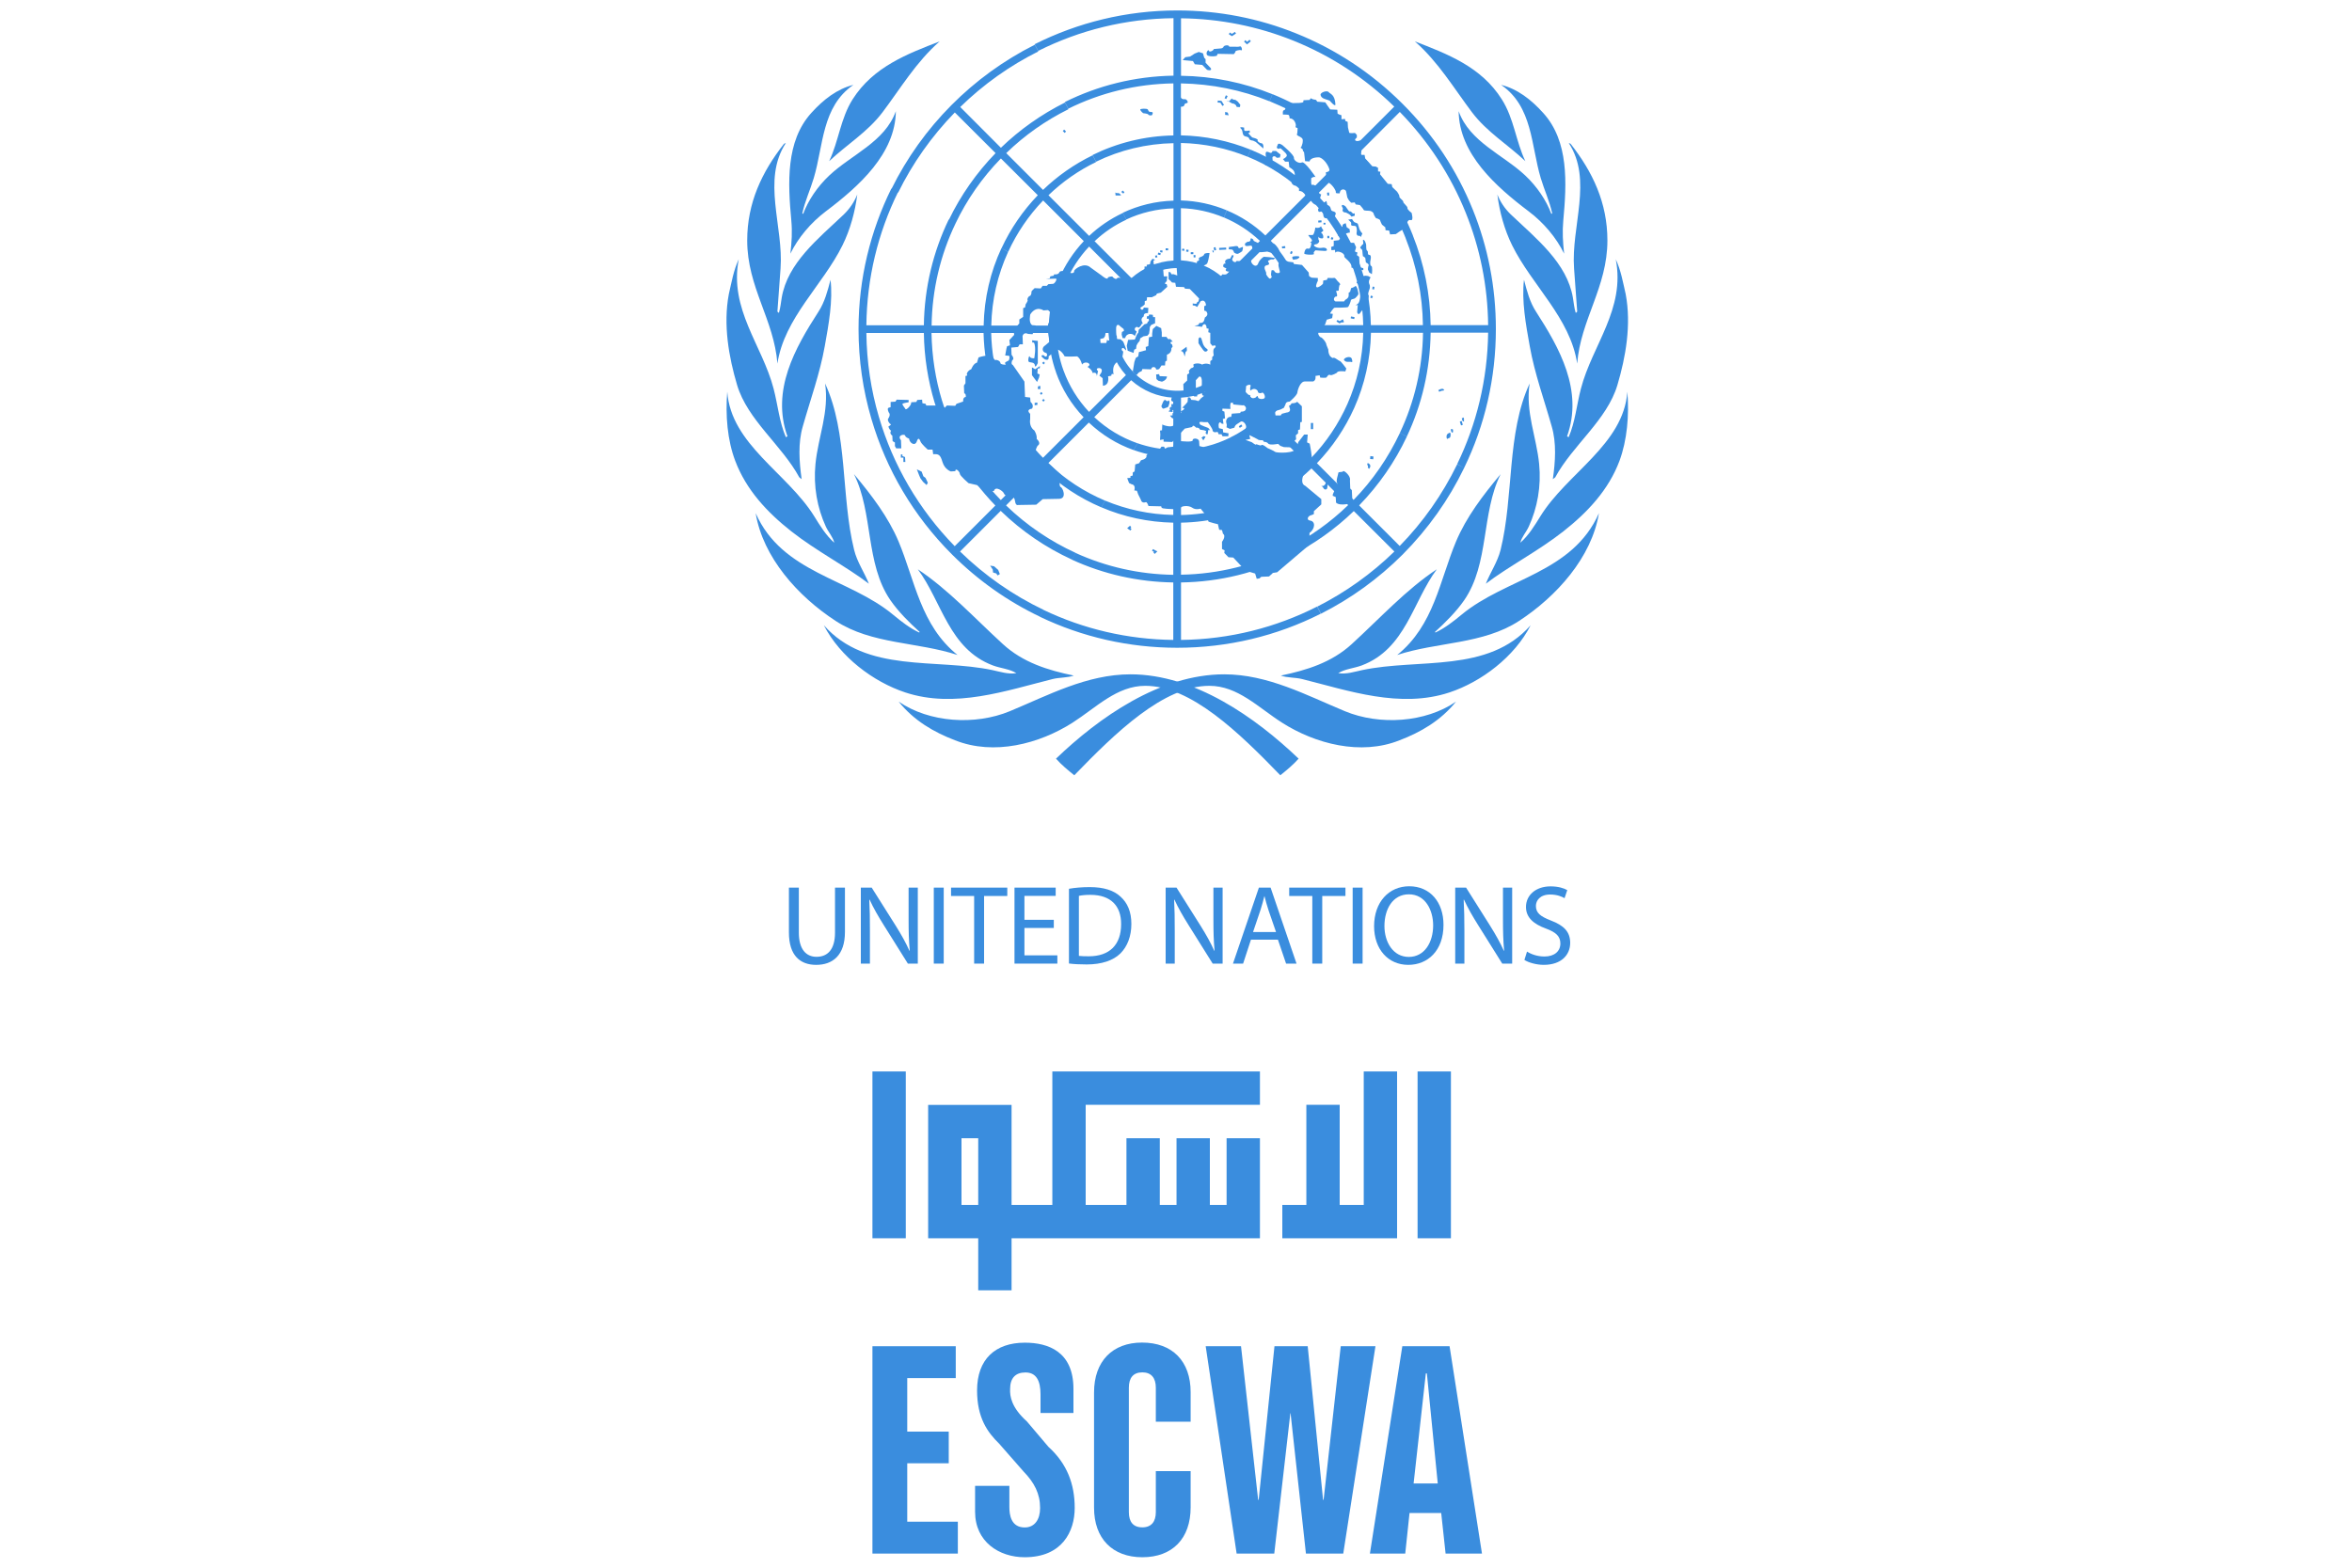 <?xml version="1.0" encoding="utf-8"?>
<svg version="1.1" id="Layer_1" xmlns="http://www.w3.org/2000/svg" xmlns:xlink="http://www.w3.org/1999/xlink" x="0px" y="0px" width="900pt" height="600pt"
	 viewBox="0 0 90 150" style="enable-background:new 0 0 90 150;" xml:space="preserve">
<style type="text/css">
	.st0{fill:#3a8dde;}
</style>
<g>
	<path class="st0" d="M56.73,72.59c-0.5,0.57-1.14,1.1-1.75,1.59c-3.93-4.06-8.54-8.56-12.92-8.56c-2.72,0-4.68,2.07-6.96,3.53
		c-3.17,2.02-7.51,3.17-11.24,1.68c-2-0.76-3.94-1.88-5.39-3.7c2.93,2.02,7.32,2.29,10.63,0.92c3.66-1.52,7.38-3.53,11.55-3.53
		C46.79,64.52,52.63,68.67,56.73,72.59z M11.31,59.82c4.07,4.63,10.7,3.14,16.14,4.3c0.76,0.16,1.47,0.41,2.28,0.29
		c-0.65-0.41-1.5-0.46-2.25-0.74c-4.21-1.59-4.87-6.1-7.18-9.2c2.94,1.96,5.39,4.64,8.14,7.16c1.92,1.76,4.3,2.5,6.78,3.01
		c-0.6,0.22-1.37,0.17-2.01,0.33c-4.45,1.11-9.38,2.85-14.12,1.28C16.04,65.24,12.86,62.85,11.31,59.82z M4.79,49.1
		c2.54,5.75,8.92,6.2,13.15,9.72c0.81,0.67,1.61,1.29,2.49,1.7l0.05-0.05c-0.98-0.89-2.04-1.94-2.8-3.04
		c-2.42-3.52-1.62-8.33-3.49-12.07c1.7,2.03,3.29,4.12,4.27,6.45c1.57,3.75,2.11,8.02,5.64,10.86c-3.82-1.26-8.22-1.01-11.66-3.26
		C8.83,57.06,5.48,53.32,4.79,49.1z M2.07,37.48c0.37,5.06,5.75,7.77,8.33,11.93c0.55,0.89,1.11,1.81,1.91,2.52
		c-0.12-0.54-0.57-1.02-0.81-1.55c-0.82-1.79-1.2-3.85-0.99-5.98c0.25-2.58,1.33-4.99,0.92-7.71c2.21,4.78,1.5,10.76,2.78,15.93
		c0.28,1.15,0.98,2.15,1.41,3.23c-2.18-1.66-5.03-3.13-7.42-5.01c-2.31-1.82-4.31-3.96-5.36-6.73C2.08,42.12,1.89,39.73,2.07,37.48z
		 M2.22,28.15c0.26-1.13,0.46-2.3,0.95-3.34c-0.93,4.77,2.25,8.22,3.33,12.36c0.41,1.56,0.55,3.21,1.18,4.66l0.15-0.08
		c-1.57-4.4,0.73-8.46,2.97-11.93c0.59-0.91,0.87-1.97,1.15-3.05c0.24,1.99-0.18,4.3-0.55,6.35c-0.47,2.64-1.38,5.12-2.1,7.67
		c-0.47,1.59-0.35,3.39-0.11,5.06l-0.23-0.18c-1.67-3.08-4.95-5.48-5.95-8.84C2.22,34.17,1.67,31.07,2.22,28.15z M3.98,23.01
		c0-3.61,1.41-6.56,3.52-9.25l0.18-0.08c-2.32,3.54-0.21,8-0.51,12.01L6.87,29.8c0.05,0.03,0.05,0.15,0.15,0.11
		c0.14-0.46,0.18-0.95,0.26-1.42c0.56-3.32,3.47-5.63,5.94-7.97c0.58-0.56,1.01-1.21,1.29-1.91c-0.21,1.65-0.67,3.35-1.41,4.85
		c-1.9,3.85-5.57,6.96-6.23,11.33C6.55,30.59,3.98,27.48,3.98,23.01z M10.1,10.82c1.17-1.3,2.48-2.31,4.04-2.7
		c-3.03,2.08-2.86,5.8-3.79,8.91c-0.34,1.14-0.84,2.2-1.1,3.38l0.08,0.06c0.5-1.33,1.37-2.61,2.49-3.67
		c2.13-2.01,5.33-3.22,6.38-6.16c-0.05,4.08-3.53,7.19-6.71,9.59c-1.43,1.08-2.64,2.52-3.38,4.04C8.24,23.14,8.3,22.2,8.2,21.1
		C7.87,17.53,7.66,13.53,10.1,10.82z M22.39,3.96c-2.25,1.97-3.75,4.51-5.47,6.79c-1.44,1.9-3.4,3.07-5.1,4.67
		c0.91-1.9,1.08-4.07,2.24-5.91C16.05,6.37,19.33,5.15,22.39,3.96z"/>
	<path class="st0" d="M33.52,72.59c0.5,0.57,1.14,1.1,1.75,1.59c3.93-4.06,8.54-8.56,12.92-8.56c2.72,0,4.67,2.07,6.96,3.53
		c3.17,2.02,7.52,3.17,11.24,1.68c2-0.76,3.94-1.88,5.4-3.7c-2.93,2.02-7.32,2.29-10.63,0.92c-3.66-1.52-7.38-3.53-11.55-3.53
		C43.45,64.52,37.61,68.67,33.52,72.59z M78.93,59.82c-4.07,4.63-10.7,3.14-16.13,4.3c-0.76,0.16-1.47,0.41-2.28,0.29
		c0.65-0.41,1.5-0.46,2.25-0.74c4.21-1.59,4.87-6.1,7.18-9.2c-2.95,1.96-5.39,4.64-8.14,7.16c-1.92,1.76-4.31,2.5-6.78,3.01
		c0.59,0.22,1.37,0.17,2.02,0.33c4.45,1.11,9.38,2.85,14.12,1.28C74.21,65.24,77.39,62.85,78.93,59.82z M85.46,49.1
		c-2.54,5.75-8.91,6.2-13.15,9.72c-0.81,0.67-1.61,1.29-2.49,1.7l-0.05-0.05c0.98-0.89,2.04-1.94,2.8-3.04
		c2.42-3.52,1.62-8.33,3.49-12.07c-1.7,2.03-3.29,4.12-4.27,6.45c-1.57,3.75-2.11,8.02-5.63,10.86c3.82-1.26,8.22-1.01,11.66-3.26
		C81.42,57.06,84.77,53.32,85.46,49.1z M88.18,37.48c-0.37,5.06-5.76,7.77-8.33,11.93c-0.55,0.89-1.11,1.81-1.91,2.52
		c0.12-0.54,0.57-1.02,0.81-1.55c0.82-1.79,1.2-3.85,0.99-5.98c-0.25-2.58-1.33-4.99-0.91-7.71c-2.21,4.78-1.5,10.76-2.78,15.93
		c-0.29,1.15-0.98,2.15-1.41,3.23c2.18-1.66,5.03-3.13,7.42-5.01c2.31-1.82,4.32-3.96,5.36-6.73
		C88.16,42.12,88.36,39.73,88.18,37.48z M88.02,28.15c-0.26-1.13-0.46-2.3-0.95-3.34c0.93,4.77-2.25,8.22-3.33,12.36
		c-0.41,1.56-0.55,3.21-1.18,4.66l-0.15-0.08c1.57-4.4-0.73-8.46-2.97-11.93c-0.59-0.91-0.87-1.97-1.15-3.05
		c-0.24,1.99,0.18,4.3,0.55,6.35c0.47,2.64,1.38,5.12,2.1,7.67c0.47,1.59,0.35,3.39,0.11,5.06l0.23-0.18
		c1.67-3.08,4.96-5.48,5.95-8.84C88.02,34.17,88.57,31.07,88.02,28.15z M86.27,23.01c0-3.61-1.41-6.56-3.52-9.25l-0.18-0.08
		c2.32,3.54,0.21,8,0.51,12.01l0.3,4.11c-0.04,0.03-0.04,0.15-0.15,0.11c-0.14-0.46-0.18-0.95-0.26-1.42
		c-0.56-3.32-3.47-5.63-5.94-7.97c-0.58-0.56-1.01-1.21-1.29-1.91c0.21,1.65,0.67,3.35,1.41,4.85c1.9,3.85,5.57,6.96,6.23,11.33
		C83.7,30.59,86.27,27.48,86.27,23.01z M80.14,10.82c-1.17-1.3-2.48-2.31-4.04-2.7c3.03,2.08,2.86,5.8,3.79,8.91
		c0.34,1.14,0.84,2.2,1.1,3.38l-0.08,0.06c-0.5-1.33-1.37-2.61-2.49-3.67c-2.13-2.01-5.33-3.22-6.38-6.16
		c0.05,4.08,3.53,7.19,6.71,9.59c1.43,1.08,2.64,2.52,3.38,4.04c-0.12-1.13-0.18-2.07-0.08-3.17
		C82.38,17.53,82.59,13.53,80.14,10.82z M67.85,3.96c2.25,1.97,3.75,4.51,5.47,6.79c1.44,1.9,3.41,3.07,5.1,4.67
		c-0.91-1.9-1.08-4.07-2.25-5.91C74.2,6.37,70.91,5.15,67.85,3.96z"/>
	<path class="st0" d="M72.56,44.78l-0.66-0.36c-1.41,2.9-3.27,5.54-5.5,7.82l-3.88-3.88c1.9-1.96,3.43-4.18,4.56-6.58l-0.66-0.36
		c-1.12,2.38-2.61,4.55-4.43,6.41l-3.51-3.51c1.51-1.57,2.7-3.36,3.57-5.29l-0.66-0.36c-0.85,1.9-2.01,3.64-3.44,5.12l-3.88-3.88
		c1.08-1.14,1.91-2.46,2.48-3.88l-0.66-0.36c-0.54,1.39-1.34,2.65-2.35,3.72l-3.52-3.52c1-1.12,1.59-2.52,1.67-4.03h4.99
		c-0.04,1.35-0.32,2.63-0.79,3.83l0.66,0.36c0.52-1.32,0.82-2.73,0.86-4.19h5.5c-0.05,2.43-0.59,4.73-1.52,6.83l0.66,0.36
		c1-2.24,1.55-4.67,1.6-7.19h4.98c-0.05,3.42-0.84,6.66-2.21,9.57l0.66,0.36c1.45-3.07,2.23-6.44,2.28-9.94h5.5
		c-0.06,4.5-1.11,8.76-2.96,12.57L72.56,44.78c1.99-4.09,3.04-8.61,3.04-13.3c0-3.98-0.76-7.85-2.21-11.43l-0.68,0.29
		c1.37,3.38,2.11,7.02,2.15,10.77h-5.5c-0.04-2.99-0.63-5.9-1.71-8.6l-0.68,0.29c1.04,2.62,1.61,5.42,1.65,8.31h-4.98
		c-0.04-2.2-0.47-4.34-1.25-6.34l-0.67,0.29c0.74,1.91,1.15,3.95,1.19,6.05h-5.5c-0.04-1.34-0.29-2.65-0.75-3.88L56,27.52
		c0.41,1.14,0.65,2.35,0.69,3.59H51.7c-0.08-1.5-0.67-2.91-1.67-4.03l3.53-3.52c1.09,1.16,1.91,2.5,2.44,3.96l0.67-0.29
		c-0.56-1.54-1.44-2.96-2.6-4.19l3.89-3.89c1.66,1.73,2.93,3.73,3.77,5.9l0.67-0.29c-0.88-2.26-2.19-4.34-3.92-6.14L62,15.12
		c2.18,2.25,3.85,4.86,4.98,7.69l0.68-0.29c-1.16-2.91-2.89-5.6-5.13-7.92l3.88-3.89c2.75,2.82,4.87,6.08,6.3,9.63l0.68-0.29
		c-1.51-3.74-3.77-7.18-6.72-10.12c-2.95-2.95-6.41-5.22-10.17-6.73l-0.27,0.69c3.56,1.43,6.83,3.55,9.65,6.31L62,14.08
		c-2.28-2.21-4.91-3.91-7.77-5.07l-0.27,0.68c2.77,1.12,5.32,2.78,7.52,4.91l-3.52,3.52c-1.71-1.64-3.68-2.92-5.82-3.8l-0.27,0.68
		c2.05,0.84,3.93,2.06,5.57,3.64l-3.89,3.89c-1.09-1.03-2.34-1.84-3.69-2.4l-0.27,0.68c1.26,0.53,2.42,1.28,3.44,2.24l-3.53,3.53
		c-1.12-1-2.52-1.59-4.03-1.67v-4.99c1.43,0.04,2.82,0.35,4.11,0.89l0.27-0.69c-1.37-0.57-2.85-0.9-4.38-0.94v-5.5
		c2.23,0.05,4.38,0.5,6.39,1.32l0.27-0.68c-2.09-0.85-4.34-1.32-6.66-1.37V7.98c2.95,0.05,5.81,0.63,8.48,1.71l0.27-0.68
		c-2.75-1.11-5.7-1.72-8.74-1.76v-5.5c3.74,0.04,7.38,0.78,10.75,2.14l0.27-0.69C52.94,1.76,49.09,1,45.12,1
		c-4.9,0-9.53,1.17-13.64,3.23l0.34,0.64c3.97-1.99,8.37-3.08,12.94-3.13v5.5C41.03,7.3,37.51,8.2,34.37,9.76l0.33,0.64
		c3.09-1.53,6.5-2.37,10.05-2.42v4.98c-2.77,0.05-5.39,0.72-7.73,1.87l0.34,0.64c2.28-1.11,4.79-1.72,7.4-1.77v5.5
		c-1.73,0.05-3.37,0.46-4.85,1.16l0.34,0.64c1.4-0.65,2.93-1.02,4.51-1.06v4.99c-0.77,0.04-1.51,0.22-2.19,0.51l0.34,0.64
		c0.7-0.28,1.45-0.43,2.22-0.43c1.57,0,3.04,0.61,4.15,1.72c1.11,1.11,1.72,2.58,1.72,4.15c0,3.23-2.63,5.87-5.86,5.87
		c-1.57,0-3.04-0.61-4.15-1.72c-1.11-1.11-1.72-2.58-1.72-4.15s0.61-3.04,1.72-4.15c0.56-0.56,1.21-0.99,1.92-1.28l-0.34-0.64
		c-0.67,0.29-1.29,0.68-1.83,1.16l-3.53-3.53c0.91-0.86,1.94-1.55,3.04-2.06l-0.34-0.64c-1.19,0.56-2.28,1.3-3.22,2.19l-3.89-3.89
		c1.36-1.31,2.9-2.38,4.56-3.18l-0.34-0.64c-1.75,0.85-3.35,1.97-4.74,3.31l-3.52-3.52c1.78-1.73,3.79-3.13,5.95-4.2l-0.33-0.64
		c-2.26,1.13-4.33,2.59-6.13,4.33l-3.89-3.9c2.23-2.18,4.75-3.96,7.47-5.32l-0.34-0.64c-5.93,2.98-10.77,7.84-13.71,13.8l0.64,0.35
		c1.37-2.79,3.19-5.38,5.42-7.67l3.9,3.89c-1.81,1.87-3.33,4.02-4.47,6.39l0.64,0.34c1.08-2.27,2.54-4.37,4.34-6.22l3.53,3.52
		c-1.42,1.48-2.6,3.19-3.47,5.07l0.64,0.34c0.82-1.79,1.94-3.45,3.34-4.91l3.89,3.89c-0.99,1.06-1.81,2.29-2.38,3.64l0.64,0.35
		c0.53-1.27,1.28-2.44,2.25-3.47l3.53,3.53c-0.97,1.08-1.58,2.48-1.67,4.03h-4.99c0.04-1.42,0.34-2.8,0.88-4.08l-0.64-0.35
		c-0.58,1.37-0.92,2.86-0.97,4.43h-5.5c0.05-2.47,0.61-4.86,1.61-7.05l-0.64-0.35c-1.05,2.26-1.65,4.76-1.7,7.4h-4.98
		c0.05-3.44,0.84-6.75,2.29-9.77L23.26,21c-1.48,3.07-2.33,6.5-2.38,10.12h-5.5c0.05-4.49,1.1-8.82,3.03-12.74l-0.64-0.34
		c-2,4.06-3.14,8.62-3.14,13.45c0,2.95,0.42,5.84,1.23,8.59l0.72-0.18c-0.76-2.58-1.17-5.28-1.2-8.04h5.5
		c0.03,2.3,0.39,4.55,1.04,6.7l0.71-0.18c-0.64-2.09-0.98-4.28-1.02-6.52h4.98c0.04,1.83,0.34,3.61,0.88,5.3l0.71-0.18
		c-0.53-1.63-0.82-3.36-0.86-5.12h5.5c0.04,1.31,0.28,2.58,0.71,3.78l0.71-0.18c-0.41-1.14-0.65-2.35-0.69-3.6h4.99
		c0.08,1.5,0.66,2.91,1.67,4.03l-3.53,3.52c-1.09-1.16-1.91-2.5-2.44-3.96l-0.72,0.18c0.56,1.58,1.45,3.04,2.64,4.29l-3.89,3.89
		c-1.89-1.97-3.27-4.3-4.09-6.83l-0.71,0.18c0.85,2.66,2.3,5.11,4.29,7.17l-3.52,3.52c-2.63-2.71-4.53-5.95-5.61-9.48l-0.71,0.18
		c1.11,3.65,3.07,7,5.8,9.82l-3.89,3.89c-3.44-3.52-5.9-7.76-7.25-12.36l-0.72,0.18c1.42,4.85,4.03,9.29,7.7,12.96
		c2.49,2.49,5.33,4.49,8.41,5.96l0.36-0.65c-2.91-1.39-5.61-3.26-7.99-5.58l3.89-3.89c2.02,1.96,4.32,3.52,6.81,4.66l0.36-0.64
		c-2.43-1.11-4.68-2.63-6.66-4.54l3.52-3.52c1.65,1.59,3.54,2.83,5.59,3.7l0.36-0.64c-1.99-0.84-3.83-2.04-5.44-3.58l3.89-3.89
		c1.25,1.18,2.7,2.07,4.28,2.63l0.37-0.65c-1.52-0.53-2.92-1.37-4.13-2.5l3.53-3.53c1.12,1,2.52,1.59,4.03,1.67v4.99
		c-1.18-0.04-2.33-0.25-3.42-0.63l-0.37,0.65c1.21,0.43,2.48,0.68,3.79,0.71v5.5c-2.27-0.04-4.48-0.52-6.52-1.37l-0.36,0.64
		c2.15,0.92,4.48,1.42,6.88,1.47V55c-3.28-0.05-6.44-0.77-9.34-2.09l-0.36,0.64c3.01,1.38,6.3,2.13,9.7,2.18v5.5
		c-4.37-0.05-8.58-1.04-12.41-2.87l-0.36,0.65c4.05,1.94,8.52,2.97,13.14,2.97c4.85,0,9.53-1.13,13.74-3.26l-0.35-0.68
		c-3.92,1.99-8.34,3.14-13.02,3.19v-5.5c3.71-0.05,7.28-0.94,10.51-2.57l-0.34-0.67c-3.07,1.54-6.52,2.44-10.17,2.5v-4.98
		c2.78-0.05,5.46-0.72,7.89-1.93l-0.34-0.66c-2.28,1.14-4.84,1.8-7.55,1.86v-5.5c1.77-0.05,3.48-0.48,5.03-1.24l-0.34-0.66
		c-1.43,0.7-3.01,1.11-4.69,1.16v-4.99c1.5-0.08,2.91-0.66,4.03-1.67l3.52,3.52c-0.85,0.79-1.81,1.46-2.86,1.97l0.34,0.66
		c1.1-0.54,2.13-1.24,3.04-2.11l3.88,3.88c-1.3,1.24-2.78,2.29-4.4,3.1l0.34,0.66c1.66-0.83,3.21-1.91,4.59-3.24l3.51,3.51
		c-1.71,1.66-3.67,3.05-5.82,4.14L56,53.17c2.18-1.1,4.21-2.53,6.01-4.27l3.88,3.87c-2.16,2.11-4.65,3.89-7.37,5.27l0.35,0.68
		c2.85-1.44,5.49-3.34,7.82-5.67C69.12,50.6,71.1,47.81,72.56,44.78L72.56,44.78z"/>
	
		<rect x="46.69" y="24.43" transform="matrix(0.999 -0.038 0.038 0.999 -0.891 1.779)" class="st0" width="0.18" height="0.22"/>
	<rect x="46.41" y="24.13" class="st0" width="0.25" height="0.19"/>
	<polygon class="st0" points="46.18,24.1 46.21,23.91 45.99,23.88 45.97,24.07 	"/>
	<polygon class="st0" points="45.79,24 45.57,23.97 45.6,23.79 45.81,23.82 	"/>
	<rect x="44.01" y="23.76" class="st0" width="0.24" height="0.19"/>
	<polygon class="st0" points="43.69,24.16 43.72,23.98 43.5,23.94 43.48,24.13 	"/>
	<polygon class="st0" points="43.5,24.41 43.25,24.35 43.3,24.17 43.54,24.23 	"/>
	
		<rect x="43.04" y="24.44" transform="matrix(0.986 -0.164 0.164 0.986 -3.446 7.425)" class="st0" width="0.19" height="0.19"/>
	<polygon class="st0" points="18.83,43.48 18.68,43.48 18.68,43.79 18.92,43.79 18.92,44.2 19.11,44.2 19.08,43.73 18.83,43.64 	"/>
	<polygon class="st0" points="20.55,45.76 20.43,45.48 20.21,44.91 20.67,45.13 20.83,45.57 21.04,45.73 21.26,46.19 21.14,46.41 
		20.8,46.1 	"/>
	<polygon class="st0" points="27.47,54.5 27.22,54.12 27.59,54.18 27.99,54.53 28.15,54.93 27.93,55.06 27.81,54.87 27.5,54.78 	"/>
	<path class="st0" d="M44.17,26.44h-0.34l-0.06-0.69l0.18-0.13v-0.34h-1.08l-0.03-0.34L43,24.85l-0.25-0.09L42.57,25l-0.06,0.28
		l-0.31,0.06v0.16h-0.21v0.41l-0.86,0.72l-1.72-0.06c-0.12,0.28-0.43-0.03-0.43-0.03c-0.06-0.19-0.49,0-0.49,0
		c0,0.34-0.58-0.16-0.58-0.16l-1.08-0.78c-0.62-0.56-1.54,0.16-1.57,0.31c0.03,0.44-0.71,0.09-0.71,0.09s-0.61-0.19-0.71,0.06
		c-0.09,0.25-0.49,0.19-0.49,0.19l-0.06,0.13l-0.31,0.06l-0.06,0.19l-0.37,0.06l0.92-0.03c0.25-0.03-0.09,0.53-0.25,0.5l-0.43,0.03
		l-0.15,0.16h-0.4l-0.18,0.25l-0.58-0.03c0,0-0.34,0.28-0.31,0.38c0.03,0.09-0.06,0.37-0.16,0.37c-0.09,0-0.28,0.28-0.21,0.38
		c0.06,0.09-0.18,0.41-0.18,0.41l-0.06,0.31l-0.18,0.06v0.84l-0.37,0.25v0.38l-0.55,0.59l0.06,0.5l-0.46,0.5l0.06,0.5l-0.28,0.09
		l-0.06,0.22l-0.12,0.66l0.31,0.03c0.15-0.06,0.12,0.4,0,0.47c-0.12,0.06-0.46,0.19-0.28,0.31s-0.49,0.09-0.49-0.09
		c0-0.19-0.37-0.34-0.46-0.28c-0.09,0.06-0.25-0.28-0.25-0.28c-0.34-0.34-1.38,0.03-1.38,0.03l-0.15,0.5
		c-0.34,0.06-0.55,0.63-0.55,0.63c-0.28,0.09-0.49,0.43-0.4,0.53c0.09,0.09-0.15,0.12-0.15,0.12v0.69l-0.15,0.22l0.03,0.75
		c0.19,0,0.15,0.34,0.15,0.34c-0.31,0.03-0.25,0.44-0.25,0.44l-0.64,0.22l-0.12,0.19l-0.8-0.03l-0.21,0.22l-0.22-0.22h-1.54
		l-0.06-0.16l-0.31-0.06l-0.03-0.34l-0.46,0.03l-0.09,0.19l-0.49,0.03c0.03,0.31-0.49,0.78-0.55,0.65c-0.06-0.13-0.4-0.47-0.25-0.53
		c0.15-0.06,0.55-0.12,0.55-0.12v-0.22l-1.14-0.03l-0.12,0.19l-0.46,0.03v0.5l-0.21,0.06c-0.15,0.09,0.03,0.44,0.03,0.44
		c0.22,0.22-0.03,0.56-0.03,0.56c-0.18,0.19,0.15,0.53,0.15,0.53c0.25,0.06-0.15,0.25-0.15,0.25c0.06,0.31,0.25,0.41,0.25,0.41
		c-0.19,0.31,0.12,0.47,0.12,0.47l0.03,0.53l0.22,0.13v0.34l0.12,0.22h0.49l-0.03-0.78c-0.43-0.5,0.37-0.62,0.4-0.44
		c0.03,0.19,0.37,0.28,0.37,0.28c0.06,0.47,0.58,0.75,0.74,0.28c0.16-0.47,0.28-0.19,0.37,0.03c0.09,0.22,0.68,0.75,0.68,0.75h0.46
		l0.06,0.44c0.52-0.03,0.68,0.03,0.89,0.75c0.22,0.72,0.8,0.9,0.8,0.9l0.43-0.03c0-0.37,0.43,0.06,0.43,0.25
		c0,0.19,0.83,0.9,0.83,0.9l0.83,0.19l0.77,0.62l0.58-0.06h0.25c0.15-0.53,0.89,0.03,0.95,0.22c0.06,0.19,0.55,0.5,0.61,0.34
		c0.06-0.16,0.4-0.06,0.46,0.4c0.06,0.47,0.28,0.38,0.28,0.38l1.75-0.03l0.62-0.53l1.57-0.03c0.8-0.03,0.31-1.12,0.15-1.12
		c-0.28-0.22,0.09-1.12,0.09-1.12l-2.24-2.09c-0.52,0-0.06-0.75-0.06-0.75c0.4-0.25-0.09-0.65-0.09-0.65
		c0.06-0.38-0.22-0.81-0.22-0.81c-0.55-0.38-0.4-1.09-0.4-1.09v-0.5c-0.46-0.44,0.18-0.5,0.18-0.5c0.22-0.37-0.15-0.65-0.15-0.65
		l-0.03-0.41l-0.49-0.06l-0.06-1.47l-1.11-1.59c-0.22-0.06-0.06-0.44-0.06-0.44c0.28-0.15-0.06-0.53-0.06-0.53l-0.03-0.69l0.65-0.06
		l0.15-0.25h0.31l-0.03-0.81c0.15-0.41,0.52-0.19,0.52-0.19l0.43,0.03l0.25-0.47l0.06-0.37l-0.34-0.03
		c-0.37-0.22-0.18-1.03-0.18-1.03c0.58-0.88,1.26-0.38,1.26-0.38l0.43-0.03c0.65,0.44,0.06,1.25,0.06,1.25
		c-0.12,0.19-0.06,0.78-0.06,0.78l0.15,1l-0.4,0.34c-0.34,0.19-0.34,0.62,0.03,0.72c0.25,0.03,0.15,0.62-0.21,0.22
		c-0.55,0,0.31,0.5,0.06,0.37c0.55,0.28,0.43-0.25,0.43-0.25l0.74-0.59c0.28-0.22,0.77,0.47,0.77,0.56c0,0.09,1.23,0.03,1.23,0.03
		c0.34,0.22,0.46,0.78,0.46,0.78c0.34-0.44,1.05-0.03,0.52,0.22c0.49,0.31,0.49,0.59,0.49,0.59c0.4-0.12,0.4,0.19,0.4,0.28
		c0,0.09,0.12-0.47,0.12-0.47c-0.46-0.34,0.61-0.47,0.31,0.16l-0.18,0.28l0.31,0.25l0.03,0.72c0.68-0.06,0.49-0.9,0.49-0.9
		l0.31-0.06c0-0.28,0.22-0.13,0.22-0.13c-0.22-1.06,0.49-1.25,0.49-1.25c0.4-0.09,0.43-0.94,0.43-0.94
		c-0.28-0.12-0.12-0.56,0.18-0.19c0.31,0.38-0.18-0.75-0.18-0.75l-0.25-0.22l-0.34-0.03l-0.03-0.34h-0.55l-0.09,0.44l-0.21,0.06
		l-0.06-0.12l-0.09,0.34h-0.55l-0.03-0.38l0.34-0.09l0.12-0.19l0.09-0.5h0.4l0.52-0.16c0.03-0.53,0.31-0.4,0.31-0.4l0.18,0.16
		l0.28,0.22l0.03,0.19l-0.19,0.09l-0.03,0.25l0.09,0.34h0.25c0.09-0.5,0.74-0.5,0.92-0.19l0.18-0.44c-0.43-0.22-0.01-0.56,0.12-0.4
		s0.41-0.4,0.41-0.4s0.21,0.28,0-0.09c-0.22-0.37,0.15-0.56,0.15-0.56c-0.06-0.37,0.4-0.31,0.4-0.31l0.03-0.5l-0.43-0.03
		c-0.09,0.44-0.46,0.06-0.28-0.03c0.19-0.09,0.37-0.28,0.37-0.28v-0.31l0.19-0.06l0.03-0.31h0.46l0.4-0.19l0.09-0.16L43.55,28
		l0.62-0.56l-0.06-0.25c-0.37,0,0-0.28,0-0.28L44.17,26.44z"/>
	<path class="st0" d="M31.78,32.62l-0.55-0.06l0.03,0.22h0.15c0.24,0.44,0.03,1.5,0.03,1.5s-0.37,0.03-0.43-0.16
		c-0.06-0.19-0.22,0.4-0.09,0.5c0.12,0.09,0.55,0,0.58,0.34c0.03,0.34,0.28-0.22,0.28-0.22V32.62z"/>
	<polygon class="st0" points="31.53,35.33 31.22,35.15 31.22,35.9 31.71,36.55 31.9,36.12 31.96,35.83 31.74,35.74 31.77,35.27 
		31.96,35.24 31.99,35.02 	"/>
	<polygon class="st0" points="32.02,36.92 31.81,36.96 31.77,37.21 32.02,37.24 	"/>
	<polygon class="st0" points="31.74,38.52 31.48,38.55 31.48,38.77 31.74,38.74 	"/>
	<polygon class="st0" points="32.11,37.78 32.24,37.64 32.11,37.51 31.98,37.64 	"/>
	<polygon class="st0" points="32.32,38.17 32.45,38.3 32.32,38.43 32.19,38.3 	"/>
	<polygon class="st0" points="32.33,34.6 32.46,34.73 32.33,34.87 32.2,34.73 	"/>
	<polygon class="st0" points="42.42,31.93 42.48,31.56 42.5,31.28 42.63,31.09 43,30.93 43,30.34 42.81,30.34 42.78,30.12 
		42.44,30.09 42.38,30.25 42.23,30.25 42.2,30.5 42.38,30.5 42.42,30.68 42.29,30.81 42.23,30.96 41.98,31.03 41.43,31.56 
		41.4,31.81 41.25,32.03 41.06,32.49 40.42,32.52 40.29,33.09 40.38,33.56 40.94,33.77 41,33.46 41.18,33.37 41.22,33.06 
		41.34,32.84 41.52,32.62 41.58,32.37 41.89,32.18 42.26,32.12 	"/>
	<path class="st0" d="M43.64,32.25v-0.44l-0.06-0.41l-0.46-0.22l-0.34,0.31l-0.06,0.44v0.28l-0.31,0.06l-0.06,0.84l-0.25,0.09
		l0.03,0.31l-0.34,0.09l-0.34,0.09l-0.06,0.4l-0.24,0.16l-0.13,0.38l-0.15,0.9c0,0,0.28,0.53,0.43,0.28c0.15-0.25,0.4-0.28,0.4-0.28
		l0.09-0.22l0.83,0.03c0.06-0.34,0.46-0.22,0.46-0.06c0,0.16,0.31,0.03,0.31,0.03l0.22-0.34h0.34l0.03-0.38l0.15-0.09v-0.56
		c0.49-0.16,0.43-0.62,0.43-0.62l0.12-0.15l-0.06-0.22c-0.25-0.09-0.12-0.31,0.03-0.25c0.15,0.06-0.22-0.28-0.22-0.28
		c-0.18,0.16-0.34-0.19-0.34-0.19H43.64z"/>
	<path class="st0" d="M44.14,36.02c-0.03,0.38-0.49,0.5-0.49,0.5l-0.34-0.09l-0.18-0.16l-0.03-0.44l0.28-0.03l0.06,0.19L44.14,36.02
		z"/>
	<path class="st0" d="M45.8,34.03c0.07,0.27,0.06-0.44,0.18-0.41c0.12,0.03,0.03-0.44,0.03-0.44l-0.55,0.4
		C45.73,33.62,45.77,33.9,45.8,34.03z"/>
	<path class="st0" d="M47.43,32.4c0.12,0.28,0.09,0.69,0.55,1c0.16,0.11-0.09,0.31-0.25,0.22c-0.15-0.09-0.58-0.78-0.58-0.78v-0.4
		C47.24,32.18,47.37,32.28,47.43,32.4z"/>
	<polygon class="st0" points="47.64,41.73 47.43,41.89 47.52,41.98 47.61,42.14 47.83,41.79 	"/>
	<line class="st0" x1="46.66" y1="41.39" x2="46.66" y2="41.76"/>
	<polygon class="st0" points="51.35,40.78 51.25,40.62 51.01,40.78 51.1,40.94 	"/>
	<path class="st0" d="M60,47.44l0.28,0.12l0.03,0.53c0.37,0.38,1.57,0.06,1.57-0.03c0-0.09-0.06-1.16-0.06-1.16l-0.15-0.16
		l-0.03-0.78c0.12-0.4-0.59-1-0.65-0.87c-0.06,0.12-0.46,0.03-0.46,0.15c0,0.13-0.25,0.75-0.12,0.97c0.12,0.22-0.09,0.22-0.12,0.44
		C60.25,46.88,59.94,47.25,60,47.44z"/>
	<path class="st0" d="M59.33,46.19c-0.06,0.24-0.27,0.38-0.4,0.28c-0.12-0.09,0.15,0.16,0.21,0.28c0.06,0.12,0.25,0.12,0.31,0
		c0.06-0.13,0.03-0.41,0.09-0.53C59.6,46.1,59.36,46.07,59.33,46.19z"/>
	<rect x="57.9" y="40.47" class="st0" width="0.22" height="0.59"/>
	<path class="st0" d="M61.08,34.46c-0.13-0.18,0.61-0.5,0.74-0.12c0.12,0.37,0,0.31-0.12,0.28C61.57,34.59,61.26,34.71,61.08,34.46z
		"/>
	<polygon class="st0" points="61.71,30.46 62.05,30.53 62.08,30.34 61.74,30.28 	"/>
	<polygon class="st0" points="60.9,30.88 61.07,30.81 61.01,30.65 60.97,30.55 60.88,30.6 60.65,30.73 60.45,30.61 60.35,30.76 
		60.6,30.92 60.65,30.95 60.69,30.92 60.88,30.82 	"/>
	<path class="st0" d="M62.03,23.23h-0.46c0,0,0.15,0.06-0.28-0.34c-0.43-0.4-0.71,0.09-0.71,0.09l-0.49,0.06v0.5l-0.25,0.09
		l0.03,0.31l0.34-0.03c0,0,0,0.37,0.09,0.22c0.09-0.16,0.86,0.03,0.8,0.41c-0.02,0.15,0.77,0.56,0.68,1.06
		c0.4,0.06,0.31,0.47,0.31,0.47l0.52,0.06l0.15-0.31l0.16,0.03v-0.19l-0.34-0.09l-0.06-1l-0.22-0.16l0.06-0.25l-0.25-0.09l0.12-0.41
		L62.03,23.23z"/>
	<path class="st0" d="M63.38,26.41l-0.25-0.03l-0.55,0.09l-0.31,0.59c0,0,0.15,0.09,0.27,0.31c0.12,0.22,0.19,1.5-0.18,1.72
		c-0.37,0.22,0.03,0.09,0.03,0.09l-0.06,0.69c0.09,0.31,0.25,0.16,0.34,0c0.09-0.16,0.19-0.19,0.31-0.34
		c0.12-0.16,0.31-0.44,0.34-0.66c0.03-0.22,0.19-0.56,0.09-0.65c-0.09-0.09,0.09-0.53,0.09-0.53s0.12-0.25,0-0.5
		c-0.12-0.25,0.03-0.53,0.12-0.65L63.38,26.41z"/>
	
		<rect x="63.74" y="27.48" transform="matrix(0.128 -0.992 0.992 0.128 28.355 87.385)" class="st0" width="0.25" height="0.18"/>
	<polygon class="st0" points="63.74,28.55 63.58,28.46 63.67,28.27 63.84,28.36 	"/>
	<path class="st0" d="M63.48,26.07l-0.12-0.28c0,0,0-0.25,0.06-0.37c0.06-0.13-0.12-0.25-0.21-0.28c-0.09-0.03-0.06-0.28-0.09-0.41
		c-0.03-0.13-0.24-0.22-0.24-0.22s-0.06-0.47-0.06-0.56c0-0.09-0.27-0.22-0.18-0.31c0.09-0.09,0.15-0.22,0.25-0.28
		c0.09-0.06-0.09-0.5,0.06-0.41c0.16,0.09,0.16,0.25,0.22,0.38c0.06,0.12-0.03,0.56,0.12,0.66c0.15,0.09-0.03,0.4,0.21,0.4
		c0.25,0,0.09,0.59,0.09,0.59s-0.06,0.44,0.09,0.47c0.15,0.03,0.06,0.78,0.06,0.78L63.48,26.07z"/>
	<path class="st0" d="M61.48,21.01c0.09,0.13,0.28,0.22,0.28,0.34s-0.06,0.22,0.12,0.25c0.18,0.03,0.31-0.03,0.37,0.12
		c0.06,0.16,0.06,0.41,0.03,0.53c-0.03,0.13,0.03,0.31,0.18,0.31c0.15,0,0.19,0.03,0.19,0.12c0,0.09,0.18-0.34,0.18-0.34
		c-0.15-0.13-0.28-0.41-0.28-0.41l-0.15-0.5c0-0.06-0.21-0.12-0.31-0.16c-0.09-0.03-0.25-0.31-0.25-0.31L61.48,21.01z"/>
	<path class="st0" d="M61.79,20.73c-0.09-0.13-0.19-0.22-0.31-0.28c-0.12-0.06-0.21-0.13-0.34-0.13s-0.25-0.13-0.19-0.28
		c0.06-0.16-0.09-0.22-0.09-0.34c0-0.12,0.09-0.12,0.25-0.03c0.16,0.09,0.12,0.12,0.25,0.28c0.12,0.16,0.18,0.31,0.31,0.28
		c0.12-0.03,0.22,0.28,0.34,0.19c0.12-0.09,0.09,0.22,0.09,0.22L61.79,20.73z"/>
	<path class="st0" d="M58.19,24.26c0.17,0.17-0.92,0.12-0.92,0c0-0.13,0.09-0.56,0.37-0.47c0.28,0.09,0.31-0.56,0.31-0.56
		s-0.25,0.03-0.03-0.09c0.21-0.12,0-0.31-0.09-0.4c-0.09-0.09-0.18-0.25-0.18-0.25h0.43c0.18-0.13,0.25-0.72,0.25-0.72
		c0.37,0.12,0.55-0.12,0.55-0.12s0.06,0.19,0.19,0.34c0.12,0.16-0.31,0.22-0.15,0.31c0.15,0.09,0.21,0.37,0.15,0.47
		c-0.06,0.09-0.4,0.03-0.4-0.09c0-0.12-0.12,0.16,0,0.31c0.12,0.15-0.15,0.37-0.22,0.37c-0.06,0-0.46,0.06-0.12,0.25
		c0.34,0.19,0.71,0.09,0.71,0.09s0.28-0.03,0.37,0.12c0.09,0.16-0.03,0.19-0.18,0.19c-0.15,0-0.89-0.06-0.89-0.06
		S58.1,24.16,58.19,24.26z"/>
	<path class="st0" d="M56.22,24.54c0.15-0.03,0.52-0.06,0.58,0.03c0.06,0.09-0.22,0.22-0.22,0.22l-0.37,0.06
		C56.1,24.69,56.07,24.57,56.22,24.54z"/>
	<path class="st0" d="M60.19,21.92c0.25-0.12,0.77-0.12,0.74-0.31c-0.03-0.19,0.31-0.25,0.31-0.25l0.09,0.38l0.28,0.19l0.03,0.34
		c0,0,0.09-0.06-0.25,0.03c-0.34,0.09-0.12,0.25-0.12,0.25l-0.74,0.03l-0.09-0.31L60.19,21.92z"/>
	<path class="st0" d="M58.99,20.23c0.19,0-0.06,0.72,0.43,0.65c0.49-0.06,0.03,0.22,0.4,0.25c0.37,0.03,0.28-0.28,0.4-0.5
		c0.12-0.22,0.06-0.34-0.15-0.4c-0.21-0.06-0.21-0.06-0.28-0.31c-0.06-0.25-0.31-0.31-0.31-0.31l-0.09-0.38l-0.4,0.25l-0.4,0.53
		C58.59,20.42,58.8,20.23,58.99,20.23z"/>
	<polygon class="st0" points="59.8,22.87 59.89,22.68 60.06,22.76 59.97,22.95 	"/>
	<rect x="59.48" y="22.57" class="st0" width="0.18" height="0.22"/>
	<polygon class="st0" points="59.63,18.41 59.67,18.69 59.48,18.71 59.45,18.44 	"/>
	<rect x="59.11" y="21.32" class="st0" width="0.19" height="0.16"/>
	<rect x="58.62" y="21.12" transform="matrix(0.995 -0.097 0.097 0.995 -1.775 5.78)" class="st0" width="0.31" height="0.19"/>
	
		<rect x="55.93" y="24.08" transform="matrix(0.394 -0.919 0.919 0.394 11.738 66.156)" class="st0" width="0.24" height="0.18"/>
	
		<rect x="55.12" y="23.55" transform="matrix(0.996 -0.094 0.094 0.996 -1.979 5.304)" class="st0" width="0.31" height="0.19"/>
	
		<rect x="49.12" y="23.71" transform="matrix(0.999 -0.047 0.047 0.999 -1.06 2.342)" class="st0" width="0.67" height="0.19"/>
	<polygon class="st0" points="48.66,23.97 48.6,23.69 48.78,23.65 48.84,23.93 	"/>
	<polygon class="st0" points="48.53,24.16 48.47,23.98 48.57,23.95 48.62,24.13 	"/>
	<path class="st0" d="M50.07,23.63l-0.03,0.22l0.34,0.03c0,0,0.15,0.13,0.15,0.22c0,0.09,0.22,0.19,0.34,0.19
		c0.12,0,0.46-0.25,0.46-0.25s0.15-0.44,0.03-0.41c-0.12,0.03-0.37,0.22-0.4,0.03c-0.03-0.19-0.4-0.09-0.4-0.09L50.07,23.63z"/>
	<path class="st0" d="M51.61,23.29c0,0.09-0.06,0.22,0.12,0.25c0.18,0.03,0.52-0.13,0.55,0.06c0.03,0.19,0.03,0.31,0.28,0.41
		c0.25,0.09,0.4,0.12,0.59,0.12c0.18,0,0.58-0.06,0.58-0.06l0.52,0.16c0.34,0.34,0.55,0.44,0.65,0.28c0.09-0.16-0.03-0.5-0.06-0.62
		c-0.03-0.12-0.46-0.72-0.62-0.59c-0.15,0.13-0.18,0-0.46,0.09c-0.28,0.09-0.86,0.03-0.89-0.09c-0.03-0.12-0.46-0.19-0.46-0.31
		c0-0.13-0.31-0.28-0.28-0.09c0.03,0.19-0.21,0.28-0.28,0.22L51.61,23.29z"/>
	<path class="st0" d="M58.68,19.29l0.21-0.69c-0.31-0.06-0.25-0.41-0.25-0.41c-0.03-0.28-0.46-0.59-0.61-0.5
		c-0.15,0.09-0.09-0.65-0.09-0.65s0.28-0.19,0.4-0.09c0.12,0.09-1.04-1.56-1.29-1.41c-0.25,0.16-0.8-0.16-0.77-0.44
		c0.03-0.28-1.11-1.22-1.11-1.22s-0.37-0.25-0.43-0.06s-0.18,0.31,0,0.4c0.19,0.09,0.15-0.15,0.37,0.06
		c0.21,0.22,0.61,0.5,0.46,0.69c-0.15,0.19-0.34,0.25-0.34,0.25l0.21,0.25h0.34l0.06,0.53c0,0,0.37,0.19,0.46,0.41
		c0.09,0.22,0.09,0.34,0,0.47c-0.09,0.12-0.28,0.34-0.25,0.56c0.03,0.22,0.28,0.31,0.28,0.31l0.25,0.03l0.19,0.09v0.41
		c0.25-0.06,0.64,0.28,0.61,0.5c-0.03,0.22,0.06,0.09,0.37,0.31c0.31,0.22,0.21,0.25,0.43,0.41C58.4,19.67,58.59,19.57,58.68,19.29z
		"/>
	<path class="st0" d="M53.61,15.05c-0.03-0.13-0.09-0.56,0.09-0.53c0.18,0.03,0.06,0,0.28,0.09c0.21,0.09,0.25-0.16,0.25-0.16h0.34
		l0.43,0.34l-0.06,0.28l-0.31,0.03c-0.15-0.25-0.46-0.16-0.4,0.06s-0.15,0.62-0.28,0.65s-0.52,0.03-0.49-0.16
		C53.48,15.49,53.61,15.05,53.61,15.05z"/>
	<path class="st0" d="M53.36,14.21v-0.25c0,0-0.03-0.25-0.18-0.25c-0.15,0-0.43-0.19-0.37-0.31c0.06-0.12-0.52-0.25-0.52-0.25
		s-0.52-0.5-0.34-0.44s0.09-0.22,0.09-0.22s-0.37,0.06-0.46,0.03c-0.09-0.03-0.06-0.31-0.06-0.31s-0.37-0.09-0.37,0
		s0.12,0.09,0.18,0.28s0.03,0.5,0.31,0.56c0.28,0.06,0.34,0.12,0.37,0.25c0.03,0.13,0.37,0.16,0.37,0.16l0.25,0.12L53.36,14.21z"/>
	<polygon class="st0" points="49.95,10.77 49.7,10.71 49.7,10.99 50.04,11.03 	"/>
	<path class="st0" d="M49.95,9.71c-0.32-0.24,0.43,0.19,0.43,0.19c0.25,0,0.4,0.19,0.4,0.28c0,0.09,0.34,0.06,0.34,0.06l0.03-0.22
		L50.9,9.71l-0.21-0.15c0,0-0.34-0.03-0.34-0.13C50.35,9.34,50.07,9.81,49.95,9.71z"/>
	<path class="st0" d="M55.6,9.9c-0.09,0.27-0.12,0.65-0.28,0.65c-0.15,0-0.09,0.41-0.09,0.41s0.4,0,0.52,0.03
		c0.12,0.03,0.12,0.34,0.12,0.34c0.46-0.03,0.65,0.59,0.58,0.75c-0.06,0.16,0.18,0.16,0.18,0.16s0,0.5-0.06,0.62
		c-0.06,0.12,0.4,0.22,0.52,0.41c0.12,0.19-0.06,0.81-0.16,0.84c-0.09,0.03,0.25,0.12,0.21,0.28c-0.03,0.16,0.09,0,0.12,0.25
		c0.03,0.25,0.09,0.78,0.09,0.78l0.43,0.03c0.06-0.4,0.85-0.42,0.98-0.38c0.52,0.19,0.92,1,0.92,1.19c0,0.19-0.34,0.22-0.34,0.22
		l0.06,0.9c0.52,0.16,0.95,0.91,0.89,1.03c-0.06,0.12,0.37,0.09,0.37,0.09c0.06-0.56,0.59-0.38,0.61-0.19
		c0.03,0.19,0.12,0.59,0.12,0.59l0.16,0.28l0.21,0.22l0.34-0.03l0.09,0.19l0.4,0.06c0,0,0.34,0.37,0.37,0.47
		c0.03,0.09,0.49,0.06,0.61,0.09c0.12,0.03,0.31,0.12,0.34,0.28c0.03,0.16,0.22,0.41,0.22,0.41s0.37,0.09,0.4,0.22
		c0.03,0.13,0.18,0.41,0.18,0.41l0.31,0.25l0.03,0.28l0.34,0.03l0.09,0.37l0.55-0.03l0.31-0.22c0.4-0.22,0.68-0.5,0.71-0.62
		c0.03-0.13,0.09-0.59,0.4-0.5c0.31,0.09,0.09-0.69,0.09-0.69s-0.43-0.31-0.4-0.47c0.03-0.16-0.43-0.47-0.4-0.59
		c0.03-0.12-0.4-0.37-0.37-0.5c0.03-0.12-0.22-0.47-0.22-0.47l-0.46-0.44l-0.06-0.28l-0.37-0.03l-0.74-0.91l0.03-0.25l-0.22-0.03
		v-0.34l-0.21-0.12l-0.34-0.03l-0.68-0.75l-0.06-0.34h-0.34l0.06-0.66c0.22-0.28,0.09-0.81,0.09-0.81s-0.43,0.22-0.64,0.12
		c-0.22-0.09,0.09-0.31,0.09-0.31v-0.25l-0.18-0.19c0,0-0.52,0.06-0.55-0.03c-0.03-0.09-0.12-0.5-0.12-0.5l-0.03-0.53l-0.22-0.09
		l-0.03-0.19l-0.34,0.03v-0.38l-0.18-0.06l-0.19-0.09l-0.03-0.38l-0.68-0.03l-0.22-0.31l-0.25-0.37l-0.77-0.06L58.4,9.56L58.1,9.5
		L57.88,9.4l-0.09,0.16L57.2,9.59l-0.03,0.19C56.86,9.93,55.63,9.81,55.6,9.9z"/>
	<path class="st0" d="M58.83,9.09c-0.05-0.25,0.62-0.47,0.77-0.28c0.16,0.19,0.59,0.22,0.65,1.16c0.02,0.34-0.55-0.34-0.55-0.34
		l-0.46-0.16C58.99,9.4,58.86,9.25,58.83,9.09z"/>
	<polygon class="st0" points="49.81,9.47 49.65,9.4 49.77,9.12 49.94,9.19 	"/>
	<path class="st0" d="M48.22,6.41L47.83,6V5.66L47.7,5.53L47.58,5.1l-0.4-0.13l-0.4,0.16l-0.43,0.28l-0.46,0.06l-0.25,0.28
		l0.98,0.09l0.18,0.31l0.71,0.06l0.46,0.47C48.38,6.81,48.47,6.62,48.22,6.41z"/>
	<path class="st0" d="M48.16,4.88C48.1,4.6,47.7,5.22,48.1,5.34c0.4,0.12,0.8,0,0.8,0l0.09-0.19l1.54,0.03
		c0.13-0.12,0.19-0.31,0.19-0.31s0.37-0.13,0.52-0.06c0.15,0.06,0.03-0.44-0.12-0.37c-0.15,0.06-0.46,0.03-0.46,0.03H50.1
		c-0.03-0.22-0.52-0.13-0.55,0c-0.03,0.12-0.22,0.16-0.22,0.16l-0.71,0.06C48.56,4.88,48.2,5,48.16,4.88z"/>
	<path class="st0" d="M45.12,10.14c0.47,0.15,0.65,0.04,0.68-0.09c0.03-0.12,0.06-0.15,0.25-0.19c0.19-0.03-0.03-0.4-0.21-0.37
		c-0.19,0.03-0.37-0.06-0.4-0.22c-0.03-0.15-0.34-0.56-0.37-0.25c-0.03,0.31-0.22,0.31-0.18,0.53C44.9,9.77,45,10.1,45.12,10.14z"/>
	<path class="st0" d="M41.58,10.49c-0.02-0.11,0.61-0.12,0.71-0.03c0.09,0.09,0.03,0.25,0.31,0.25c0.28,0,0.15,0.19,0.12,0.28
		c-0.03,0.09-0.34,0.06-0.37-0.03c-0.03-0.09-0.49-0.13-0.49-0.13S41.62,10.65,41.58,10.49z"/>
	<polygon class="st0" points="51.8,4 51.64,3.84 51.51,3.98 51.73,4.19 51.79,4.25 51.85,4.2 52.16,3.95 52.04,3.8 	"/>
	<polygon class="st0" points="50.15,3.11 50.05,3.27 50.3,3.43 50.35,3.46 50.4,3.43 50.74,3.21 50.64,3.05 50.35,3.24 	"/>
	<polygon class="st0" points="49.31,9.65 49,9.62 48.98,9.81 49.25,9.83 49.44,10.14 49.59,10.04 49.38,9.7 49.36,9.66 	"/>
	<path class="st0" d="M39.19,18.36l0.03,0.34h0.46c0.19,0-0.15-0.22-0.15-0.22S39.15,18.51,39.19,18.36z"/>
	<polygon class="st0" points="39.77,18.37 39.89,18.23 40.07,18.38 39.96,18.52 	"/>
	<polygon class="st0" points="34.17,12.53 34.3,12.4 34.48,12.58 34.35,12.72 	"/>
	<polygon class="st0" points="42.79,52.54 42.71,52.71 42.9,52.8 42.84,52.87 42.97,53 43.13,52.84 43.22,52.75 43.1,52.7 	"/>
	<polygon class="st0" points="40.6,50.3 40.42,50.46 40.33,50.54 40.42,50.61 40.64,50.76 40.75,50.61 40.63,50.53 40.72,50.45 	"/>
	<path class="st0" d="M63.58,44.53c-0.04-0.16-0.22-0.22-0.24-0.23l-0.06,0.18l0.06,0.03l0.04,0.16l-0.04,0.06l0.13,0.13
		C63.57,44.74,63.61,44.63,63.58,44.53L63.58,44.53z"/>
	<polygon class="st0" points="63.57,43.92 63.59,43.64 63.89,43.68 63.87,43.94 	"/>
	<path class="st0" d="M70.99,41.51c0.13-0.08,0.3-0.24,0.28,0.12c-0.02,0.35-0.16,0.24-0.28,0.35
		C70.88,42.09,70.81,41.62,70.99,41.51z"/>
	<polygon class="st0" points="72.56,40.18 72.56,40.14 72.51,39.94 72.34,40.03 72.37,40.15 72.43,40.31 72.56,40.33 72.52,40.15 	
		"/>
	<path class="st0" d="M72.15,40.33c0.05,0.19,0.12,0.38,0.12,0.38l0.17-0.07c0,0-0.07-0.18-0.11-0.36L72.15,40.33z"/>
	<path class="st0" d="M71.48,41.07l-0.18-0.02c-0.01,0.15,0.02,0.33,0.17,0.36l0.04-0.18h0L71.48,41.07z"/>
	<path class="st0" d="M70.67,37.35l-0.1-0.13c-0.14-0.06-0.37,0.04-0.48,0.12l0.1,0.15c0.12-0.08,0.27-0.12,0.3-0.1l-0.01-0.01
		L70.67,37.35z"/>
	<path class="st0" d="M62.15,27.38c-0.12,0.12-0.4,0.19-0.4,0.19l-0.09,0.34l-0.15,0.12c0,0,0.03,0.09,0,0.31
		c-0.03,0.22-0.31,0.34-0.31,0.34l-0.12,0.16h-0.83c-0.28-0.13-0.09-0.5,0.09-0.47c0.18,0.03-0.03-0.53-0.03-0.53l0.25-0.03
		c0,0,0.03-0.56,0.12-0.56c0.09,0-0.03-0.19-0.15-0.28c-0.12-0.09-0.28-0.41-0.4-0.38c-0.12,0.03-0.61,0-0.61,0l-0.09,0.19
		l-0.34,0.06l-0.03,0.31c-0.18,0.22-0.89,0.69-0.58-0.09l0.09-0.19V26.6L58,26.57c0,0-0.28-0.09-0.28-0.22
		c0-0.12-0.03-0.28-0.03-0.28l-0.64-0.72l-0.77-0.09l-0.06-0.16l-0.46-0.06c-0.55-0.28-1.05-0.03-0.95,0.43
		c0.09,0.47,0.25,0.66-0.06,0.66c-0.31,0-0.37-0.25-0.37-0.25s-0.25-0.09-0.25,0.03c0,0.13-0.09,0.38,0,0.5
		c0.09,0.13-0.12,0.31-0.22,0.22c-0.09-0.09-0.34-0.37-0.28-0.47c0.06-0.09-0.43-0.69,0.06-0.78c0.49-0.09-0.03-0.38,0.15-0.44
		l0.25-0.12h0.25l0.16-0.13l-0.4-0.06l-0.25-0.03l-0.46-0.03c-0.46,0.31-0.55,0.69-0.55,0.69c-0.25,0.47-0.83-0.19-0.61-0.44
		c0.21-0.25-0.68-0.03-0.83,0.09c-0.15,0.12-0.61,0.06-0.61,0.06c-0.09,0.28-0.52-0.03-0.4-0.22c0.12-0.19,0.12-0.31,0.12-0.31
		l-0.15-0.03l-0.18,0.34c-0.43,0-0.55,0.25-0.46,0.4c0.09,0.16-0.12-0.03-0.19,0.19c-0.06,0.22,0.03,0.22,0.22,0.31
		c0.19,0.09-0.09,0.09,0.03,0.25c0.12,0.16,0.49,0,0.28,0.22c-0.21,0.22-0.65,0.13-0.65,0.13c-0.03,0.28-0.62,0.22-0.68,0.12
		c-0.06-0.09-0.52-0.66-0.52-0.66l-0.59-0.03c-0.06-0.44,0.28-0.22,0.4-0.56c0.12-0.34,0.19-0.91,0.19-0.91s-0.49-0.03-0.52,0.13
		c-0.03,0.16-0.34,0.25-0.34,0.25s-0.25,0.09-0.15,0.22c0.09,0.12-0.19,0.19-0.19,0.19l-0.03,0.28c-0.25,0.25-0.86,0.03-0.95-0.06
		l-0.37-0.16l-0.37-0.25L44.84,25l-0.12,0.13h-0.46l-0.03,0.37l0.83,0.09l0.06,0.77l-0.34-0.12h-0.22l-0.09-0.19l-0.18-0.03v0.69
		l0.18,0.16l0.15,0.16l0.31,0.03L45,27.44l0.77,0.03l0.09,0.15l0.46,0.03l0.89,0.91l-0.06,0.28L47,28.94
		c0.06,0.22-0.4,0.09-0.4,0.09v0.19l0.21,0.03l0.22,0.12l0.31-0.53c0.34-0.22,0.49,0.09,0.52,0.28c0.03,0.19-0.16,0.16-0.16,0.16
		v0.44l0.19,0.06c0.31,0.38-0.12,0.59-0.12,0.59l-0.09,0.31c-0.09,0.28-0.43,0.22-0.43,0.22l-0.12,0.19l-0.37,0.09l0.73,0.09
		c0.07-0.25,0.25-0.31,0.35-0.19c0.09,0.12,0.09,0.34,0.09,0.34l0.19,0.03l-0.03,0.34l0.19,0.06v1l0.21,0.25
		c0.37-0.15,0.37,0.09,0.18,0.22c-0.18,0.12-0.06,0.69-0.06,0.69l-0.15,0.16v0.25l-0.18,0.13v0.34c-0.31-0.16-0.68-0.09-0.77,0
		c-0.27-0.19-0.86-0.12-0.86,0.03c0.18,0.25-0.21,0.31-0.21,0.31l-0.22,0.25c0.15,0.31-0.15,0.34-0.15,0.34v0.59l-0.37,0.34
		l0.03,0.81c0,0.22,0.46,0.25,0.55,0.12c0.09-0.12,0.46,0.25,0.46,0.25h0.28l0.06-0.56l-0.18-0.09v-0.9l0.31-0.34
		c0.37-0.12,0.25,0.81,0.25,0.91c0.03,0.34,0.18,0.31,0.34,0.25c0.31-0.13,0.06,0.34-0.18,0.31c-0.25-0.03-0.09,0.31-0.09,0.31
		l0.15,0.06l-0.28,0.22l-0.25,0.28l-0.31-0.09l-0.37-0.03l-0.12-0.22l-0.21-0.03l-0.03,0.44l-0.15,0.19l-0.37,0.38
		c0.49,0-0.06,0.34-0.18,0.34c0.28,0.09-0.03,0.37-0.74,0.16v0.22l-0.25,0.03l0.22,0.25l0.25,0.03l-0.09,0.53
		c0,0.41-1.01,0.13-1.11,0.03l-0.03,0.56l-0.19,0.03l0.03,0.37l-0.03,0.53l0.34-0.06v0.22l0.83,0.03l1.2-1.28l0.71-0.15
		c0.06-0.31,0.37,0.06,0.37,0.06c0.31-0.03,0.37,0.19,0.37,0.19l0.4,0.06c0.34,0.09,0.13,0.13,0.15,0.25
		c0.03,0.19,0.19,0.12,0.19,0.12l0.06-0.4l0.18,0.03l-0.18-0.22L47.7,40.8l-0.37-0.16c-0.25-0.34,0.06-0.28,0.31-0.25h0.4
		c0,0,0.46,0.62,0.46,0.78s0.21,0.19,0.21,0.19l0.28-0.03l0.09,0.22h0.28l0.09,0.19h0.55l0.03-0.28l-0.52-0.09l-0.03-0.31
		l-0.37-0.09c-0.12-0.53,0.09-0.69,0.25-0.44l0.18,0.03l-0.06-0.47l0.21-0.06l-0.06-0.65l-0.19-0.06v-0.22l0.77,0.03
		c-0.06-0.41,0.03-0.59,0.03-0.59h0.21l0.03,0.16l0.94,0.09L52.11,38l-0.01-0.17c-0.09-0.09-0.22,0-0.37-0.09
		c-0.15-0.09,0-0.62-0.03-0.75c-0.03-0.12,0.52-0.31,0.43-0.03c-0.09,0.28,0,0.41,0,0.41c0.4-0.38,0.74,0.03,0.71,0.12
		c-0.03,0.09,0.21,0.19,0.37,0.09c0.15-0.09,0.34,0.28,0.28,0.47c-0.06,0.19-0.61,0.16-0.64-0.03c-0.03-0.19-0.12-0.13-0.18-0.03
		c-0.06,0.09-0.34,0.16-0.49,0.06L52.11,38l-0.67,0.77l0.04,0c0.37,0.22,0.18,0.5,0.06,0.56c-0.12,0.06-0.34,0.06-0.34,0.06
		l-0.06,0.13l-0.8,0.06l-0.06,0.31c-0.4-0.06-0.55,0.38-0.46,0.59c0.09,0.22,0,0.4,0,0.4l0.34,0.16l0.43-0.12
		c0.06-0.31,0.34-0.38,0.58-0.56c0.25-0.19,0.64,0.34,0.52,0.59c-0.12,0.25-0.12,0.34-0.12,0.34l0.03,0.28L51.3,41.7l-0.25,0.12
		l-0.03,0.16h-0.83l-0.15,0.16l-0.4,0.03l-0.12,0.19l-0.28,0.03c0,0-0.46,0.22-0.28,0.47c0.18,0.25-0.77,0.22-0.98-0.12
		c-0.06,0.31-0.4,0.03-0.4,0.03l-0.34-0.09l-0.03-0.47c-0.06-0.31-0.65-0.31-0.61-0.09c0.03,0.22-1.11,0.09-1.11,0.09l-0.37,0.18
		l-0.34,0.19l-0.03,0.16l-0.55,0.06l-0.25,0.13l-0.09-0.19h-0.25l-0.24,0.34c-0.65,0.03-1.26,0.41-1.2,0.56
		c0.06,0.16-0.24,0.31-0.24,0.31l-0.28,0.09l-0.18,0.28l-0.37,0.12l-0.06,0.66l-0.18,0.12v0.28l-0.22,0.06v0.16l-0.31,0.03
		l0.18,0.47l0.25,0.12c0.43,0.06,0.25,0.59,0.25,0.59l0.25,0.03l0.12,0.34l0.25,0.5c0.09,0.37,0.37,0.28,0.49,0.25
		c0.12-0.03,0.25,0.37,0.25,0.37l1.23,0.03c0,0-0.06,0.13,0.15,0.19c0.21,0.06,1.63,0.13,1.69,0.03c-0.06-0.28,0.77-0.34,1.11-0.09
		c0.34,0.25,0.8,0.09,0.8,0.09l0.46,0.56l0.31,0.69l0.52,0.15l0.37,0.09l0.12,0.53l0.27,0.03l0.09,0.34
		c0.34,0.25-0.09,0.78-0.09,0.78v0.69l0.25,0.13l-0.03,0.25l0.4,0.41l0.46,0.03l1.17,1.25l0.92,0.28l0.15,0.5l0.25-0.03l0.19-0.16
		l0.74-0.03l0.37-0.34l0.4-0.06l3.41-2.9l-0.31-0.19V51c0.55-0.41,0.59-1.12,0.06-1.19c-0.4-0.05-0.22-0.47,0.15-0.53l0.21-0.09
		v-0.28l0.71-0.65v-0.5l-1.54-1.28c-0.68-0.25,0-1.75,0.46-1.72c0.46,0.03-0.03-2.31-0.03-2.31l-0.25-0.12l0.06-0.75h-0.34
		l-0.56,0.72l-0.15,0.5c-0.06,0.65-1.97,0.53-2.06,0.44c-0.09-0.09-0.74-0.37-0.74-0.37s-0.49-0.41-0.58-0.28
		c-0.09,0.12-0.52-0.16-0.52-0.06c0,0.09-0.4-0.22-0.4-0.22l-0.61-0.22l0.46-0.09l-0.09-0.38l0.8,0.41
		c0.09,0.12,0.49,0.09,0.49,0.09l0.12,0.16c0,0,0.25-0.03,0.4,0.16c0.15,0.19,0.95,0.03,0.95,0.03l0.21,0.19l0.34,0.12l0.95,0.03
		l0.03-0.59l0.19-0.19l-0.03-0.38l0.22-0.19v-0.31l0.18-0.06l0.03-0.69l0.15-0.03v-1.5l-0.46-0.44c-0.03,0.16-0.52,0.16-0.52,0.16
		s-0.12,0.22-0.22,0.22s0.12,0.28,0.06,0.47c-0.06,0.19-0.31,0.19-0.31,0.19l-0.46,0.12l-0.12,0.16h-0.49l-0.06-0.41l0.55-0.16
		l0.31-0.16l0.15-0.31c0.03-0.31,0.4-0.28,0.4-0.28s0.71-0.59,0.74-0.87c0.03-0.28,0.28-1.06,0.71-1.06h0.8
		c0.31-0.12,0.22-0.53,0.22-0.53l0.4-0.06l0.06,0.22c0,0,0.55,0.06,0.61-0.03c0.06-0.09,0.18-0.31,0.34-0.22
		c0.15,0.09,0.65-0.22,0.65-0.22c0.03-0.22,0.8-0.12,0.8-0.12l0.09-0.28c0,0-0.52-0.72-0.62-0.72c-0.09,0-0.58-0.44-0.64-0.28
		c-0.49-0.12-0.46-0.81-0.46-0.81L59.39,33c0-0.25-0.46-0.78-0.55-0.72c-0.46-0.34-0.12-0.75,0-0.78c0.12-0.03,0.43-0.47,0.43-0.47
		l0.15-0.44l0.52-0.15L60,30.03L59.73,30c0,0,0.31-0.56,0.46-0.56c0.16,0,1.17,0,1.26-0.06c0.09-0.06,0.28-0.56,0.28-0.65
		s0.25-0.13,0.34-0.16c0.09-0.03,0.31-0.28,0.37-0.4C62.49,28.03,62.28,27.25,62.15,27.38z"/>
	<path class="st0" d="M45.12,38.63c0.05-0.05,0.09,0.14,0.18,0.12c0.09-0.02,0.14,0.16,0.05,0.16c-0.09,0-0.09,0.12-0.09,0.16
		l-0.07,0.23c-0.07,0.07-0.14,0.02-0.23-0.02c-0.09-0.05-0.14-0.05-0.25-0.05s-0.02,0.19-0.02,0.19s-0.48-0.02-0.39-0.09
		c0.09-0.07,0.19-0.09,0.12-0.14c-0.07-0.05,0-0.09,0-0.19c0-0.09,0.23-0.05,0.16-0.12c-0.07-0.07,0-0.34,0.12-0.19l0.07-0.17
		c-0.07-0.07-0.02-0.09-0.16-0.14c-0.14-0.05-0.02-0.33-0.02-0.33l0.02-0.19c0.05-0.23,0.51-0.26,0.53-0.05c0.02,0.21,0,0.35,0,0.35
		l0.14,0.05c0,0-0.02,0.14-0.14,0.14s0,0.07-0.07,0.14L45.12,38.63z"/>
	<path class="st0" d="M43.6,38.86c0.07-0.14,0.23-0.75,0.42-0.56c0.18,0.19,0.3,0,0.3,0s0.09,0.09,0.05,0.28
		c-0.05,0.19-0.09,0.38-0.21,0.4c-0.11,0.02-0.21,0.09-0.34,0.12C43.67,39.12,43.6,38.86,43.6,38.86z"/>
	<rect x="68.11" y="102.52" class="st0" width="3.19" height="15.96"/>
	<rect x="15.96" y="102.52" class="st0" width="3.19" height="15.96"/>
	<polygon class="st0" points="62.96,115.29 60.66,115.29 60.66,105.71 57.47,105.71 57.47,115.29 55.17,115.29 55.17,118.48 
		57.47,118.48 60.66,118.48 62.96,118.48 66.15,118.48 66.15,115.29 66.15,102.52 62.96,102.52 	"/>
	<path class="st0" d="M33.17,102.52v3.19v9.58h-3.9v-6.38v-3.19h-3.19h-1.6h-3.19v3.19v6.38v3.19h3.19h1.6v4.98h3.19v-4.98h3.9h3.19
		h3.9h3.19h1.6h3.19h1.6h3.19v-3.19v-6.38h-3.19v6.38h-1.6v-6.38h-3.19v6.38h-1.6v-6.38h-3.19v6.38h-3.9v-9.58h16.67v-3.19H36.36
		H33.17z M26.08,115.29h-1.6v-6.38h1.6V115.29z"/>
	<polygon class="st0" points="15.96,128.81 23.93,128.81 23.93,131.86 19.29,131.86 19.29,136.98 23.26,136.98 23.26,140.01 
		19.29,140.01 19.29,145.6 24.13,145.6 24.13,148.65 15.96,148.65 	"/>
	<path class="st0" d="M30.74,136.01l2.06,2.43c1.79,1.62,2.51,3.58,2.51,5.84c0,2.24-1.19,4.72-4.79,4.72
		c-2.43,0-4.74-1.47-4.74-4.35v-2.48h3.28v2.04c0,0.72,0.15,1.94,1.47,1.94c0.94,0,1.47-0.75,1.47-1.86c0-1.37-0.55-2.43-1.59-3.5
		l-2.33-2.66c-1.12-1.09-2.11-2.48-2.11-5.09c0-2.98,1.74-4.57,4.57-4.57c2.24,0,4.65,0.85,4.65,4.42v2.31h-3.15v-1.79
		c0-1.32-0.42-2.09-1.44-2.09c-0.97,0-1.47,0.55-1.47,1.59C29.1,133.6,29.25,134.67,30.74,136.01z"/>
	<path class="st0" d="M46.4,144.23c0,2.98-1.74,4.77-4.62,4.77c-2.86,0-4.62-1.79-4.62-4.74v-11.03c0-2.98,1.76-4.77,4.59-4.77
		c2.91,0,4.65,1.79,4.65,4.74v2.83h-3.33v-3.25c0-0.92-0.42-1.47-1.29-1.47c-0.89,0-1.29,0.55-1.29,1.47v11.9
		c0,0.92,0.4,1.46,1.29,1.46c0.87,0,1.29-0.55,1.29-1.46v-3.92h3.33V144.23z"/>
	<polygon class="st0" points="47.84,128.81 51.22,128.81 52.86,143.51 52.91,143.51 54.42,128.81 57.6,128.81 59.07,143.51 
		59.12,143.51 60.76,128.81 64.08,128.81 61,148.65 57.43,148.65 55.96,135.22 55.94,135.22 54.4,148.65 50.8,148.65 	"/>
	<path class="st0" d="M66.93,148.65h-3.38l3.1-19.84h4.52l3.1,19.84h-3.48l-0.42-3.88h-3.03L66.93,148.65z M70.04,141.94
		l-1.04-10.53h-0.1l-1.17,10.53H70.04z"/>
	<path class="st0" d="M8.92,84.93v4.31c0,1.62,0.72,2.31,1.69,2.31c1.07,0,1.77-0.71,1.77-2.31v-4.31h0.95v4.25
		c0,2.23-1.18,3.14-2.75,3.14c-1.49,0-2.61-0.84-2.61-3.11v-4.28H8.92z"/>
	<path class="st0" d="M14.85,92.2v-7.27h1.04l2.32,3.68c0.53,0.85,0.96,1.62,1.29,2.36l0.03-0.01c-0.09-0.97-0.11-1.85-0.11-2.99
		v-3.04h0.88v7.27h-0.95l-2.31-3.69c-0.51-0.81-0.99-1.64-1.35-2.43l-0.03,0.01c0.05,0.92,0.06,1.79,0.06,3v3.11H14.85z"/>
	<rect x="21.83" y="84.93" class="st0" width="0.95" height="7.27"/>
	<polygon class="st0" points="25.69,85.73 23.48,85.73 23.48,84.93 28.86,84.93 28.86,85.73 26.64,85.73 26.64,92.2 25.69,92.2 	"/>
	<polygon class="st0" points="33.31,88.79 30.5,88.79 30.5,91.41 33.65,91.41 33.65,92.2 29.55,92.2 29.55,84.93 33.49,84.93 
		33.49,85.72 30.5,85.72 30.5,88.01 33.31,88.01 	"/>
	<path class="st0" d="M34.76,85.04c0.57-0.1,1.25-0.16,1.99-0.16c1.35,0,2.31,0.32,2.94,0.91c0.66,0.59,1.04,1.43,1.04,2.61
		c0,1.19-0.38,2.16-1.05,2.83c-0.69,0.68-1.81,1.05-3.22,1.05c-0.68,0-1.23-0.03-1.7-0.09V85.04z M35.7,91.46
		c0.24,0.03,0.58,0.04,0.95,0.04c2.02,0,3.1-1.12,3.1-3.08c0.01-1.71-0.96-2.8-2.94-2.8c-0.48,0-0.85,0.04-1.1,0.1V91.46z"/>
	<path class="st0" d="M44.01,92.2v-7.27h1.04l2.32,3.68c0.53,0.85,0.96,1.62,1.29,2.36l0.03-0.01c-0.09-0.97-0.11-1.85-0.11-2.99
		v-3.04h0.88v7.27h-0.95l-2.31-3.69c-0.51-0.81-0.99-1.64-1.35-2.43l-0.03,0.01c0.05,0.92,0.06,1.79,0.06,3v3.11H44.01z"/>
	<path class="st0" d="M52.17,89.91l-0.75,2.29h-0.97l2.48-7.27h1.12l2.48,7.27h-1l-0.78-2.29H52.17z M54.57,89.18l-0.72-2.09
		c-0.16-0.47-0.27-0.91-0.38-1.33h-0.02c-0.11,0.42-0.22,0.87-0.37,1.32l-0.71,2.1H54.57z"/>
	<polygon class="st0" points="58.04,85.73 55.83,85.73 55.83,84.93 61.21,84.93 61.21,85.73 58.99,85.73 58.99,92.2 58.04,92.2 	"/>
	<rect x="61.9" y="84.93" class="st0" width="0.95" height="7.27"/>
	<path class="st0" d="M70.59,88.49c0,2.49-1.52,3.83-3.37,3.83c-1.93,0-3.27-1.5-3.27-3.7c0-2.31,1.42-3.82,3.36-3.82
		C69.31,84.8,70.59,86.32,70.59,88.49z M64.94,88.6c0,1.56,0.84,2.96,2.33,2.96c1.49,0,2.33-1.37,2.33-3.02
		c0-1.46-0.75-2.97-2.32-2.97C65.72,85.57,64.94,87.01,64.94,88.6z"/>
	<path class="st0" d="M71.71,92.2v-7.27h1.04l2.32,3.68c0.53,0.85,0.96,1.62,1.29,2.36l0.03-0.01c-0.09-0.97-0.11-1.85-0.11-2.99
		v-3.04h0.88v7.27h-0.95l-2.31-3.69c-0.51-0.81-0.99-1.64-1.35-2.43l-0.03,0.01c0.05,0.92,0.07,1.79,0.07,3v3.11H71.71z"/>
	<path class="st0" d="M78.58,91.05c0.42,0.27,1.02,0.47,1.67,0.47c0.96,0,1.52-0.51,1.52-1.24c0-0.67-0.39-1.07-1.37-1.43
		c-1.19-0.43-1.92-1.06-1.92-2.07c0-1.13,0.94-1.97,2.35-1.97c0.73,0,1.28,0.17,1.6,0.36l-0.26,0.77c-0.23-0.14-0.71-0.35-1.37-0.35
		c-0.99,0-1.37,0.59-1.37,1.09c0,0.68,0.44,1.01,1.44,1.4c1.23,0.47,1.84,1.07,1.84,2.14c0,1.12-0.82,2.1-2.53,2.1
		c-0.7,0-1.47-0.22-1.85-0.47L78.58,91.05z"/>
</g>
</svg>
